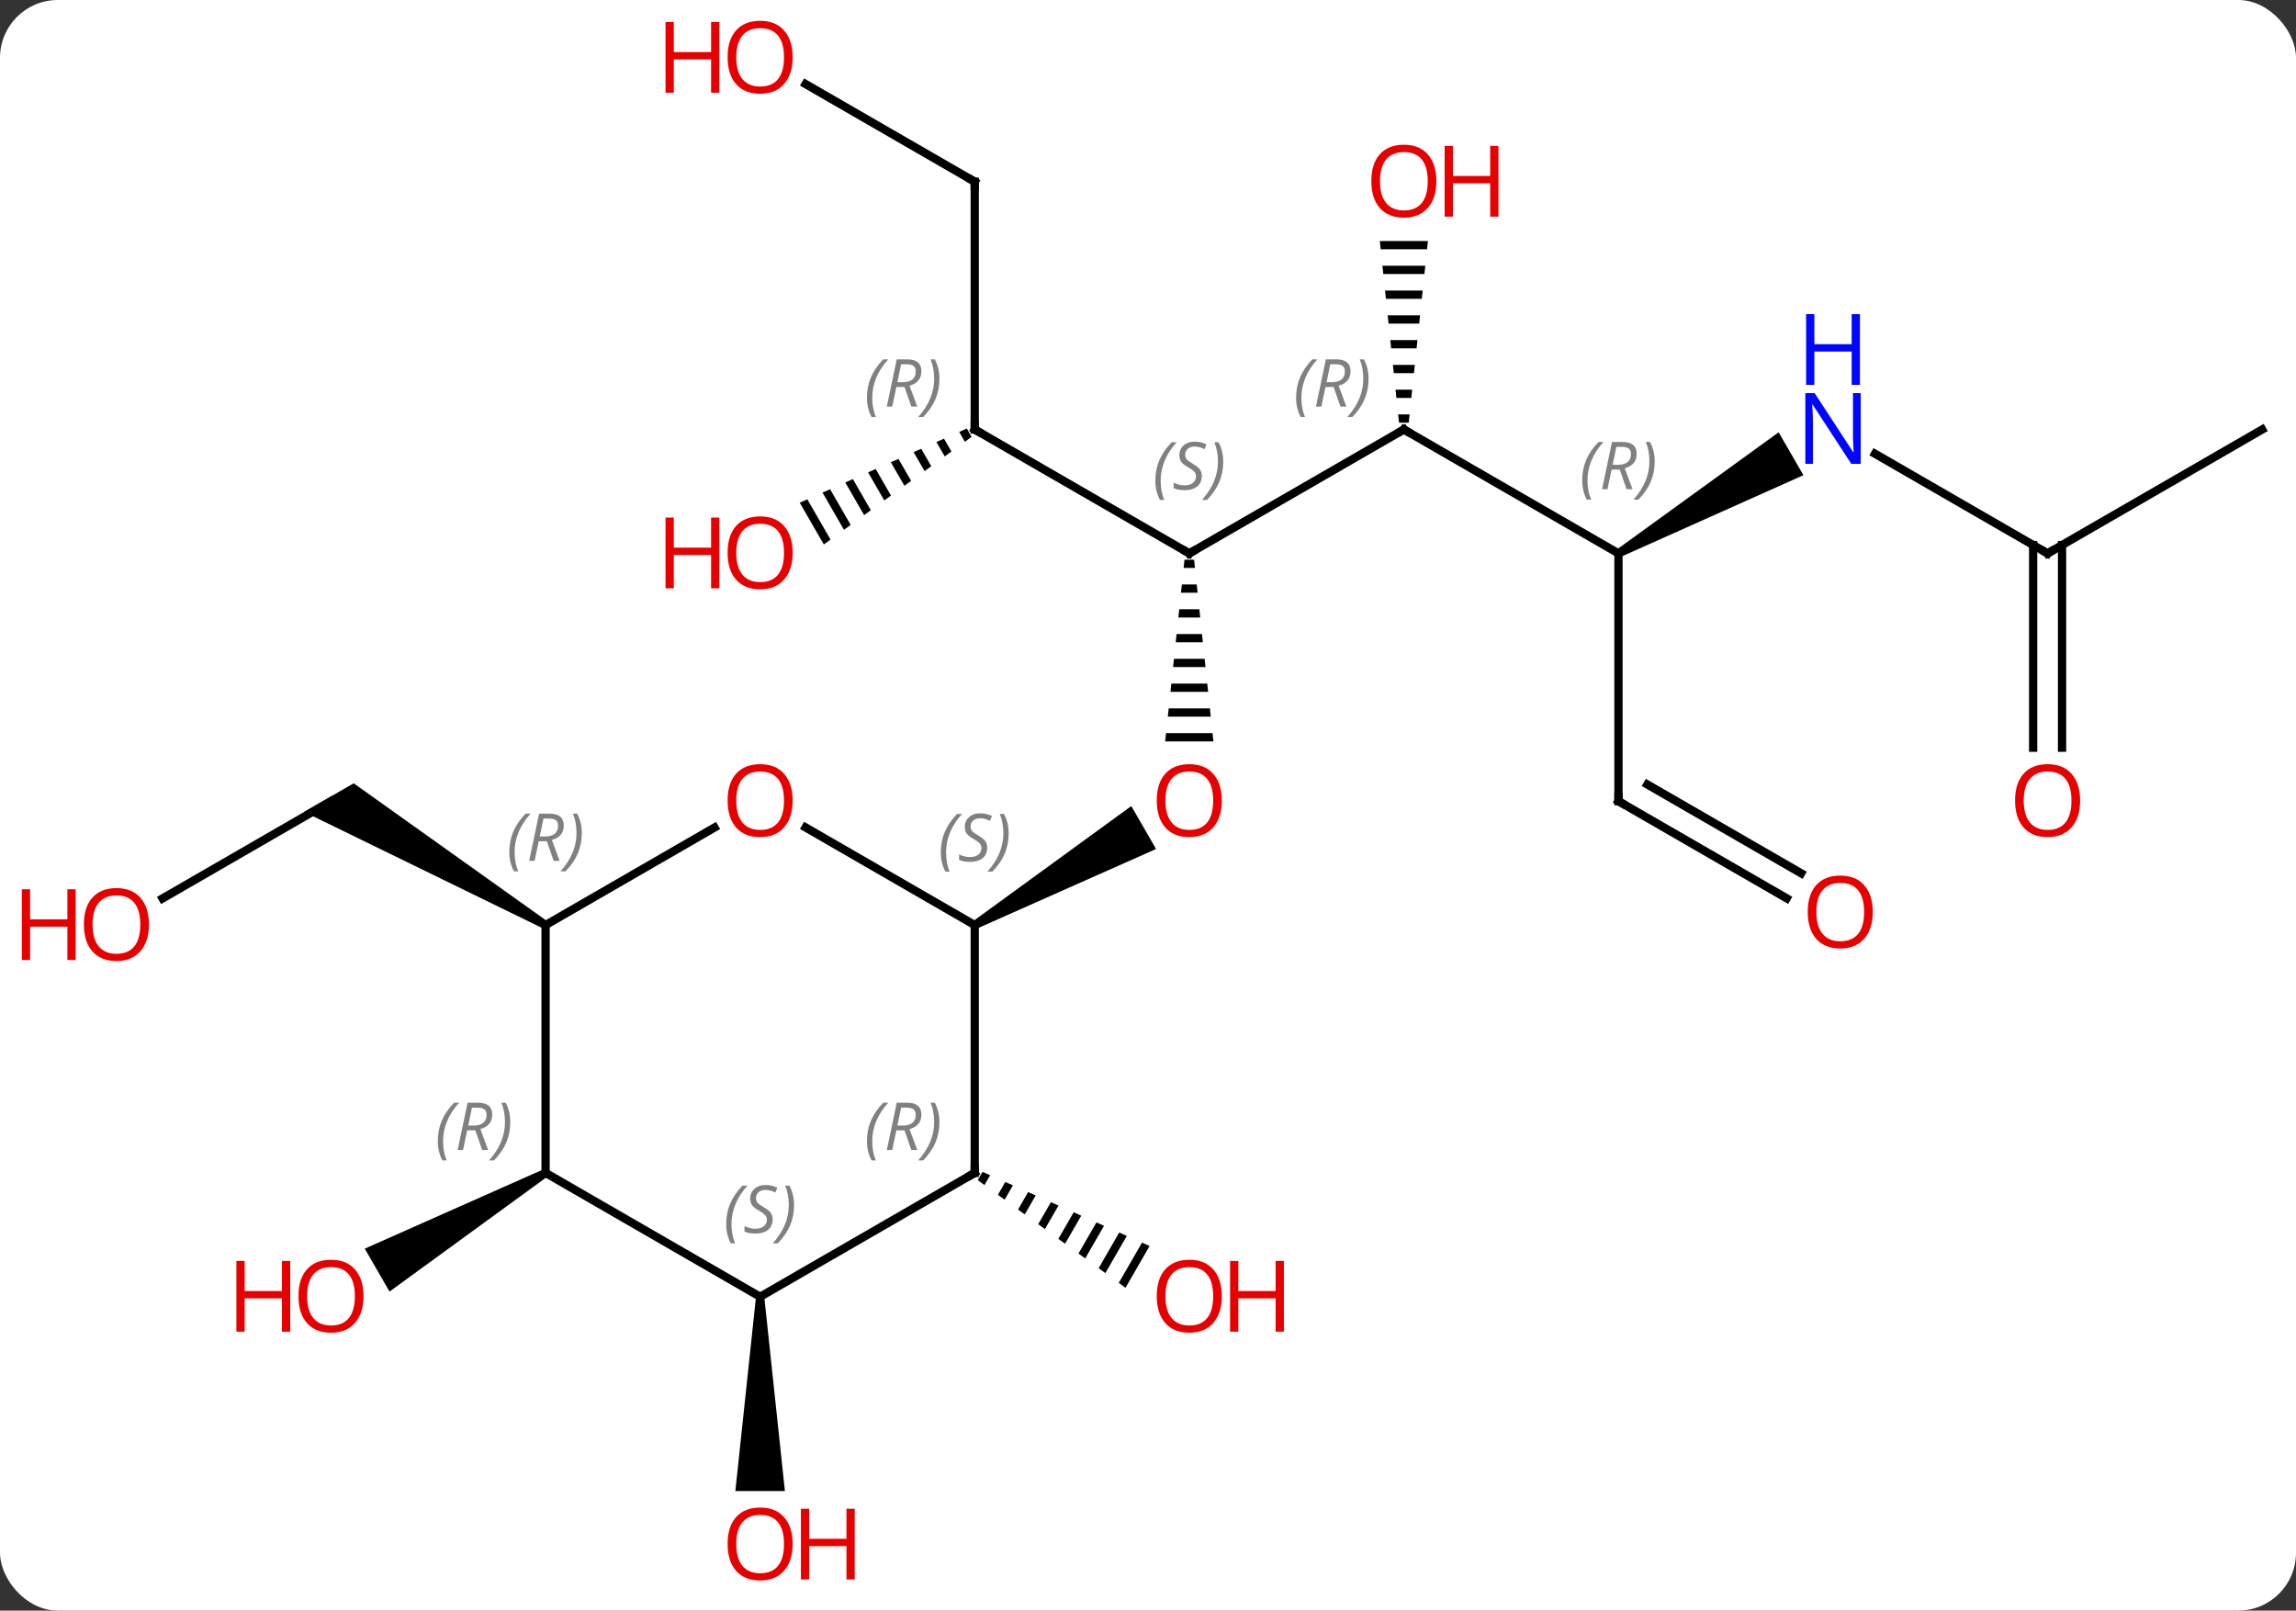 <svg width="278" viewBox="0 0 278 195" style="fill-opacity:1; color-rendering:auto; color-interpolation:auto; text-rendering:auto; stroke:black; stroke-linecap:square; stroke-miterlimit:10; shape-rendering:auto; stroke-opacity:1; fill:black; stroke-dasharray:none; font-weight:normal; stroke-width:1; font-family:'Open Sans'; font-style:normal; stroke-linejoin:miter; font-size:12; stroke-dashoffset:0; image-rendering:auto;" height="195" class="cas-substance-image" xmlns:xlink="http://www.w3.org/1999/xlink" xmlns="http://www.w3.org/2000/svg"><rect x="0" y="0" width="278" height="195" fill="#333333" stroke="none"/><svg class="cas-substance-single-component"><rect y="0" x="0" width="278" stroke="none" ry="7" rx="7" height="195" fill="white" class="cas-substance-group"/><svg y="0" x="0" width="278" viewBox="0 0 278 195" style="fill:black;" height="195" class="cas-substance-single-component-image"><svg><g><g transform="translate(144,97)" style="text-rendering:geometricPrecision; color-rendering:optimizeQuality; color-interpolation:linearRGB; stroke-linecap:butt; image-rendering:optimizeQuality;"><path style="stroke:none;" d="M-0.581 -29.238 L-0.687 -28.238 L0.687 -28.238 L0.581 -29.238 ZM-0.9 -26.238 L-1.006 -25.238 L1.006 -25.238 L0.9 -26.238 ZM-1.219 -23.238 L-1.325 -22.238 L1.325 -22.238 L1.219 -23.238 ZM-1.537 -20.238 L-1.644 -19.238 L1.644 -19.238 L1.537 -20.238 ZM-1.856 -17.238 L-1.963 -16.238 L1.963 -16.238 L1.856 -17.238 ZM-2.175 -14.238 L-2.281 -13.238 L2.281 -13.238 L2.175 -14.238 ZM-2.494 -11.238 L-2.6 -10.238 L2.6 -10.238 L2.494 -11.238 ZM-2.813 -8.238 L-2.919 -7.238 L2.919 -7.238 L2.813 -8.238 Z"/><path style="stroke:none;" d="M-25.73 15.433 L-26.23 14.567 L-7.023 0.591 L-4.023 5.787 Z"/><line y2="-45" y1="-30" x2="25.98" x1="0" style="fill:none;"/><line y2="-45" y1="-30" x2="-25.98" x1="0" style="fill:none;"/><line y2="-30" y1="-45" x2="51.963" x1="25.98" style="fill:none;"/><path style="stroke:none;" d="M23.067 -67.824 L23.173 -66.824 L28.787 -66.824 L28.893 -67.824 ZM23.384 -64.824 L23.49 -63.824 L28.47 -63.824 L28.576 -64.824 ZM23.701 -61.824 L23.807 -60.824 L28.153 -60.824 L28.259 -61.824 ZM24.019 -58.824 L24.124 -57.824 L27.836 -57.824 L27.941 -58.824 ZM24.336 -55.824 L24.441 -54.824 L27.519 -54.824 L27.624 -55.824 ZM24.653 -52.824 L24.759 -51.824 L27.201 -51.824 L27.307 -52.824 ZM24.97 -49.824 L25.076 -48.824 L26.884 -48.824 L26.99 -49.824 ZM25.287 -46.824 L25.393 -45.824 L26.567 -45.824 L26.673 -46.824 Z"/><line y2="-75" y1="-45" x2="-25.98" x1="-25.98" style="fill:none;"/><path style="stroke:none;" d="M-26.942 -45.117 L-27.861 -44.709 L-27.861 -44.709 L-27.174 -43.516 L-27.174 -43.516 L-26.36 -44.108 L-26.36 -44.108 L-26.942 -45.117 ZM-29.7 -43.892 L-30.619 -43.484 L-30.619 -43.484 L-29.613 -41.74 L-29.613 -41.74 L-28.8 -42.332 L-28.8 -42.332 L-29.7 -43.892 ZM-32.458 -42.668 L-33.377 -42.26 L-33.377 -42.26 L-32.053 -39.963 L-32.053 -39.963 L-31.24 -40.555 L-31.24 -40.555 L-32.458 -42.668 ZM-35.216 -41.444 L-36.136 -41.036 L-36.136 -41.036 L-34.493 -38.187 L-34.493 -38.187 L-33.679 -38.779 L-33.679 -38.779 L-35.216 -41.444 ZM-37.974 -40.219 L-38.893 -39.811 L-36.932 -36.411 L-36.932 -36.411 L-36.119 -37.003 L-36.119 -37.003 L-37.974 -40.219 ZM-40.732 -38.995 L-41.651 -38.587 L-41.651 -38.587 L-39.372 -34.634 L-39.372 -34.634 L-38.559 -35.227 L-38.559 -35.227 L-40.732 -38.995 ZM-43.49 -37.771 L-44.409 -37.362 L-44.409 -37.362 L-41.812 -32.858 L-41.812 -32.858 L-40.999 -33.45 L-43.49 -37.771 ZM-46.248 -36.546 L-47.167 -36.138 L-44.252 -31.082 L-44.252 -31.082 L-43.438 -31.674 L-46.248 -36.546 Z"/><path style="stroke:none;" d="M52.213 -29.567 L51.713 -30.433 L71.359 -44.663 L74.359 -39.467 Z"/><line y2="0" y1="-30" x2="51.963" x1="51.963" style="fill:none;"/><line y2="-86.822" y1="-75" x2="-46.458" x1="-25.98" style="fill:none;"/><line y2="-30" y1="-42.065" x2="103.923" x1="83.027" style="fill:none;"/><line y2="11.759" y1="0" x2="72.329" x1="51.963" style="fill:none;"/><line y2="8.727" y1="-2.021" x2="74.079" x1="55.463" style="fill:none;"/><line y2="-45" y1="-30" x2="129.903" x1="103.923" style="fill:none;"/><line y2="-6.477" y1="-31.01" x2="102.173" x1="102.173" style="fill:none;"/><line y2="-6.477" y1="-31.01" x2="105.673" x1="105.673" style="fill:none;"/><path style="stroke:none;" d="M-25.033 44.876 L-25.613 45.882 L-25.613 45.882 L-24.8 46.475 L-24.114 45.284 L-25.033 44.876 ZM-22.275 46.1 L-23.174 47.659 L-23.174 47.659 L-22.36 48.252 L-22.36 48.252 L-21.355 46.508 L-21.355 46.508 L-22.275 46.1 ZM-19.517 47.325 L-20.734 49.436 L-20.734 49.436 L-19.921 50.028 L-19.921 50.028 L-18.597 47.733 L-18.597 47.733 L-19.517 47.325 ZM-16.758 48.549 L-18.295 51.213 L-18.295 51.213 L-17.482 51.805 L-17.482 51.805 L-15.839 48.957 L-15.839 48.957 L-16.758 48.549 ZM-14 49.773 L-15.855 52.99 L-15.855 52.99 L-15.042 53.582 L-15.042 53.582 L-13.081 50.181 L-13.081 50.181 L-14 49.773 ZM-11.242 50.997 L-13.416 54.767 L-13.416 54.767 L-12.603 55.359 L-12.603 55.359 L-10.323 51.405 L-10.323 51.405 L-11.242 50.997 ZM-8.484 52.221 L-10.976 56.544 L-10.163 57.136 L-10.163 57.136 L-7.564 52.629 L-7.564 52.629 L-8.484 52.221 ZM-5.726 53.445 L-8.537 58.32 L-8.537 58.32 L-7.724 58.913 L-7.724 58.913 L-4.806 53.853 L-4.806 53.853 L-5.726 53.445 Z"/><line y2="11.774" y1="0" x2="-124.316" x1="-103.923" style="fill:none;"/><path style="stroke:none;" d="M-77.693 14.567 L-78.193 15.433 L-107.173 1.299 L-101.173 -2.165 Z"/><path style="stroke:none;" d="M-52.463 60 L-51.463 60 L-48.963 83.523 L-54.963 83.523 Z"/><path style="stroke:none;" d="M-78.193 44.567 L-77.693 45.433 L-96.835 59.372 L-99.835 54.176 Z"/><line y2="3.178" y1="15" x2="-46.458" x1="-25.98" style="fill:none;"/><line y2="45" y1="15" x2="-25.98" x1="-25.98" style="fill:none;"/><line y2="15" y1="3.189" x2="-77.943" x1="-57.486" style="fill:none;"/><line y2="60" y1="45" x2="-51.963" x1="-25.98" style="fill:none;"/><line y2="45" y1="15" x2="-77.943" x1="-77.943" style="fill:none;"/><line y2="45" y1="60" x2="-77.943" x1="-51.963" style="fill:none;"/></g><g transform="translate(144,97)" style="fill:rgb(230,0,0); text-rendering:geometricPrecision; color-rendering:optimizeQuality; image-rendering:optimizeQuality; font-family:'Open Sans'; stroke:rgb(230,0,0); color-interpolation:linearRGB;"><path style="stroke:none;" d="M3.938 -0.07 Q3.938 1.992 2.898 3.172 Q1.859 4.352 0.016 4.352 Q-1.875 4.352 -2.906 3.188 Q-3.938 2.023 -3.938 -0.086 Q-3.938 -2.18 -2.906 -3.328 Q-1.875 -4.477 0.016 -4.477 Q1.875 -4.477 2.906 -3.305 Q3.938 -2.133 3.938 -0.07 ZM-2.891 -0.07 Q-2.891 1.664 -2.148 2.57 Q-1.406 3.477 0.016 3.477 Q1.438 3.477 2.164 2.578 Q2.891 1.68 2.891 -0.07 Q2.891 -1.805 2.164 -2.695 Q1.438 -3.586 0.016 -3.586 Q-1.406 -3.586 -2.148 -2.688 Q-2.891 -1.789 -2.891 -0.07 Z"/></g><g transform="translate(144,97)" style="stroke-linecap:butt; text-rendering:geometricPrecision; color-rendering:optimizeQuality; image-rendering:optimizeQuality; font-family:'Open Sans'; color-interpolation:linearRGB; stroke-miterlimit:5;"><path style="fill:none;" d="M0.433 -30.25 L0 -30 L-0.433 -30.25"/></g><g transform="translate(144,97)" style="stroke-linecap:butt; font-size:8.4px; fill:gray; text-rendering:geometricPrecision; image-rendering:optimizeQuality; color-rendering:optimizeQuality; font-family:'Open Sans'; font-style:italic; stroke:gray; color-interpolation:linearRGB; stroke-miterlimit:5;"><path style="stroke:none;" d="M-4.109 -38.797 Q-4.109 -40.125 -3.64 -41.25 Q-3.171 -42.375 -2.14 -43.453 L-1.53 -43.453 Q-2.499 -42.391 -2.983 -41.219 Q-3.468 -40.047 -3.468 -38.812 Q-3.468 -37.484 -3.03 -36.469 L-3.546 -36.469 Q-4.109 -37.5 -4.109 -38.797 ZM1.514 -39.391 Q1.514 -38.562 0.967 -38.109 Q0.42 -37.656 -0.58 -37.656 Q-0.986 -37.656 -1.298 -37.711 Q-1.611 -37.766 -1.892 -37.906 L-1.892 -38.562 Q-1.267 -38.234 -0.564 -38.234 Q0.061 -38.234 0.436 -38.531 Q0.811 -38.828 0.811 -39.344 Q0.811 -39.656 0.608 -39.883 Q0.405 -40.109 -0.158 -40.438 Q-0.752 -40.766 -0.978 -41.094 Q-1.205 -41.422 -1.205 -41.875 Q-1.205 -42.609 -0.689 -43.07 Q-0.173 -43.531 0.67 -43.531 Q1.045 -43.531 1.381 -43.453 Q1.717 -43.375 2.092 -43.203 L1.827 -42.609 Q1.577 -42.766 1.256 -42.852 Q0.936 -42.938 0.67 -42.938 Q0.139 -42.938 -0.181 -42.664 Q-0.502 -42.391 -0.502 -41.922 Q-0.502 -41.719 -0.431 -41.57 Q-0.361 -41.422 -0.22 -41.289 Q-0.08 -41.156 0.342 -40.906 Q0.905 -40.562 1.108 -40.367 Q1.311 -40.172 1.413 -39.938 Q1.514 -39.703 1.514 -39.391 ZM4.109 -41.109 Q4.109 -39.781 3.632 -38.648 Q3.155 -37.516 2.14 -36.469 L1.53 -36.469 Q3.468 -38.625 3.468 -41.109 Q3.468 -42.438 3.03 -43.453 L3.546 -43.453 Q4.109 -42.391 4.109 -41.109 Z"/><path style="fill:none; stroke:black;" d="M25.547 -44.75 L25.98 -45 L26.413 -44.75"/><path style="stroke:none;" d="M12.931 -48.836 Q12.931 -50.164 13.4 -51.289 Q13.868 -52.414 14.9 -53.492 L15.509 -53.492 Q14.54 -52.43 14.056 -51.258 Q13.572 -50.086 13.572 -48.852 Q13.572 -47.523 14.009 -46.508 L13.493 -46.508 Q12.931 -47.539 12.931 -48.836 ZM16.491 -50.148 L15.991 -47.773 L15.335 -47.773 L16.538 -53.492 L17.788 -53.492 Q19.522 -53.492 19.522 -52.055 Q19.522 -50.695 18.085 -50.305 L19.022 -47.773 L18.304 -47.773 L17.476 -50.148 L16.491 -50.148 ZM17.069 -52.898 Q16.679 -50.977 16.616 -50.727 L17.272 -50.727 Q18.022 -50.727 18.429 -51.055 Q18.835 -51.383 18.835 -52.008 Q18.835 -52.477 18.577 -52.687 Q18.319 -52.898 17.726 -52.898 L17.069 -52.898 ZM21.708 -51.148 Q21.708 -49.82 21.232 -48.687 Q20.755 -47.555 19.74 -46.508 L19.13 -46.508 Q21.068 -48.664 21.068 -51.148 Q21.068 -52.477 20.63 -53.492 L21.146 -53.492 Q21.708 -52.43 21.708 -51.148 Z"/><path style="fill:none; stroke:black;" d="M-25.547 -44.75 L-25.98 -45 L-25.98 -45.5"/><path style="stroke:none;" d="M-39.029 -48.836 Q-39.029 -50.164 -38.56 -51.289 Q-38.092 -52.414 -37.06 -53.492 L-36.451 -53.492 Q-37.42 -52.43 -37.904 -51.258 Q-38.388 -50.086 -38.388 -48.852 Q-38.388 -47.523 -37.951 -46.508 L-38.467 -46.508 Q-39.029 -47.539 -39.029 -48.836 ZM-35.469 -50.148 L-35.969 -47.773 L-36.625 -47.773 L-35.422 -53.492 L-34.172 -53.492 Q-32.438 -53.492 -32.438 -52.055 Q-32.438 -50.695 -33.875 -50.305 L-32.938 -47.773 L-33.656 -47.773 L-34.484 -50.148 L-35.469 -50.148 ZM-34.891 -52.898 Q-35.281 -50.977 -35.344 -50.727 L-34.688 -50.727 Q-33.938 -50.727 -33.531 -51.055 Q-33.125 -51.383 -33.125 -52.008 Q-33.125 -52.477 -33.383 -52.687 Q-33.641 -52.898 -34.234 -52.898 L-34.891 -52.898 ZM-30.252 -51.148 Q-30.252 -49.82 -30.728 -48.687 Q-31.205 -47.555 -32.22 -46.508 L-32.83 -46.508 Q-30.892 -48.664 -30.892 -51.148 Q-30.892 -52.477 -31.33 -53.492 L-30.814 -53.492 Q-30.252 -52.43 -30.252 -51.148 Z"/><path style="stroke:none;" d="M47.574 -38.836 Q47.574 -40.164 48.043 -41.289 Q48.512 -42.414 49.543 -43.492 L50.152 -43.492 Q49.184 -42.43 48.699 -41.258 Q48.215 -40.086 48.215 -38.852 Q48.215 -37.523 48.652 -36.508 L48.137 -36.508 Q47.574 -37.539 47.574 -38.836 ZM51.134 -40.148 L50.634 -37.773 L49.978 -37.773 L51.181 -43.492 L52.431 -43.492 Q54.165 -43.492 54.165 -42.055 Q54.165 -40.695 52.728 -40.305 L53.665 -37.773 L52.947 -37.773 L52.118 -40.148 L51.134 -40.148 ZM51.712 -42.898 Q51.322 -40.977 51.259 -40.727 L51.915 -40.727 Q52.665 -40.727 53.072 -41.055 Q53.478 -41.383 53.478 -42.008 Q53.478 -42.477 53.22 -42.688 Q52.962 -42.898 52.368 -42.898 L51.712 -42.898 ZM56.351 -41.148 Q56.351 -39.82 55.875 -38.688 Q55.398 -37.555 54.383 -36.508 L53.773 -36.508 Q55.711 -38.664 55.711 -41.148 Q55.711 -42.477 55.273 -43.492 L55.789 -43.492 Q56.351 -42.43 56.351 -41.148 Z"/></g><g transform="translate(144,97)" style="stroke-linecap:butt; fill:rgb(230,0,0); text-rendering:geometricPrecision; color-rendering:optimizeQuality; image-rendering:optimizeQuality; font-family:'Open Sans'; stroke:rgb(230,0,0); color-interpolation:linearRGB; stroke-miterlimit:5;"><path style="stroke:none;" d="M29.918 -75.07 Q29.918 -73.008 28.878 -71.828 Q27.839 -70.648 25.996 -70.648 Q24.105 -70.648 23.074 -71.812 Q22.043 -72.977 22.043 -75.086 Q22.043 -77.18 23.074 -78.328 Q24.105 -79.477 25.996 -79.477 Q27.855 -79.477 28.886 -78.305 Q29.918 -77.133 29.918 -75.07 ZM23.089 -75.07 Q23.089 -73.336 23.832 -72.43 Q24.574 -71.523 25.996 -71.523 Q27.418 -71.523 28.144 -72.422 Q28.871 -73.32 28.871 -75.07 Q28.871 -76.805 28.144 -77.695 Q27.418 -78.586 25.996 -78.586 Q24.574 -78.586 23.832 -77.688 Q23.089 -76.789 23.089 -75.07 Z"/><path style="stroke:none;" d="M37.433 -70.773 L36.433 -70.773 L36.433 -74.805 L31.918 -74.805 L31.918 -70.773 L30.918 -70.773 L30.918 -79.336 L31.918 -79.336 L31.918 -75.695 L36.433 -75.695 L36.433 -79.336 L37.433 -79.336 L37.433 -70.773 Z"/><path style="fill:none; stroke:black;" d="M-25.98 -74.5 L-25.98 -75 L-26.413 -75.25"/><path style="stroke:none;" d="M-48.026 -30.07 Q-48.026 -28.008 -49.065 -26.828 Q-50.104 -25.648 -51.947 -25.648 Q-53.838 -25.648 -54.869 -26.812 Q-55.901 -27.977 -55.901 -30.086 Q-55.901 -32.18 -54.869 -33.328 Q-53.838 -34.477 -51.947 -34.477 Q-50.088 -34.477 -49.057 -33.305 Q-48.026 -32.133 -48.026 -30.07 ZM-54.854 -30.07 Q-54.854 -28.336 -54.111 -27.43 Q-53.369 -26.523 -51.947 -26.523 Q-50.526 -26.523 -49.799 -27.422 Q-49.072 -28.32 -49.072 -30.07 Q-49.072 -31.805 -49.799 -32.695 Q-50.526 -33.586 -51.947 -33.586 Q-53.369 -33.586 -54.111 -32.688 Q-54.854 -31.789 -54.854 -30.07 Z"/><path style="stroke:none;" d="M-56.901 -25.773 L-57.901 -25.773 L-57.901 -29.805 L-62.416 -29.805 L-62.416 -25.773 L-63.416 -25.773 L-63.416 -34.336 L-62.416 -34.336 L-62.416 -30.695 L-57.901 -30.695 L-57.901 -34.336 L-56.901 -34.336 L-56.901 -25.773 Z"/><path style="fill:rgb(0,5,255); stroke:none;" d="M81.295 -40.844 L80.154 -40.844 L75.466 -48.031 L75.42 -48.031 Q75.513 -46.766 75.513 -45.719 L75.513 -40.844 L74.591 -40.844 L74.591 -49.406 L75.716 -49.406 L80.388 -42.25 L80.435 -42.25 Q80.435 -42.406 80.388 -43.266 Q80.341 -44.125 80.357 -44.5 L80.357 -49.406 L81.295 -49.406 L81.295 -40.844 Z"/><path style="fill:rgb(0,5,255); stroke:none;" d="M81.201 -50.406 L80.201 -50.406 L80.201 -54.438 L75.685 -54.438 L75.685 -50.406 L74.685 -50.406 L74.685 -58.969 L75.685 -58.969 L75.685 -55.328 L80.201 -55.328 L80.201 -58.969 L81.201 -58.969 L81.201 -50.406 Z"/><path style="fill:none; stroke:black;" d="M51.963 -0.5 L51.963 0 L52.396 0.25"/><path style="stroke:none;" d="M-48.026 -90.07 Q-48.026 -88.008 -49.065 -86.828 Q-50.104 -85.648 -51.947 -85.648 Q-53.838 -85.648 -54.869 -86.812 Q-55.901 -87.977 -55.901 -90.086 Q-55.901 -92.18 -54.869 -93.328 Q-53.838 -94.477 -51.947 -94.477 Q-50.088 -94.477 -49.057 -93.305 Q-48.026 -92.133 -48.026 -90.07 ZM-54.854 -90.07 Q-54.854 -88.336 -54.111 -87.43 Q-53.369 -86.523 -51.947 -86.523 Q-50.526 -86.523 -49.799 -87.422 Q-49.072 -88.32 -49.072 -90.07 Q-49.072 -91.805 -49.799 -92.695 Q-50.526 -93.586 -51.947 -93.586 Q-53.369 -93.586 -54.111 -92.688 Q-54.854 -91.789 -54.854 -90.07 Z"/><path style="stroke:none;" d="M-56.901 -85.773 L-57.901 -85.773 L-57.901 -89.805 L-62.416 -89.805 L-62.416 -85.773 L-63.416 -85.773 L-63.416 -94.336 L-62.416 -94.336 L-62.416 -90.695 L-57.901 -90.695 L-57.901 -94.336 L-56.901 -94.336 L-56.901 -85.773 Z"/><path style="fill:none; stroke:black;" d="M103.49 -30.25 L103.923 -30 L104.356 -30.25"/><path transform="translate(0.875,-1.516)" style="stroke:none;" d="M81.88 14.93 Q81.88 16.992 80.841 18.172 Q79.802 19.352 77.959 19.352 Q76.068 19.352 75.037 18.188 Q74.005 17.023 74.005 14.914 Q74.005 12.82 75.037 11.672 Q76.068 10.523 77.959 10.523 Q79.818 10.523 80.849 11.695 Q81.88 12.867 81.88 14.93 ZM75.052 14.93 Q75.052 16.664 75.795 17.57 Q76.537 18.477 77.959 18.477 Q79.38 18.477 80.107 17.578 Q80.834 16.68 80.834 14.93 Q80.834 13.195 80.107 12.305 Q79.38 11.414 77.959 11.414 Q76.537 11.414 75.795 12.312 Q75.052 13.211 75.052 14.93 Z"/></g><g transform="matrix(1,0,0,1,144,97)" style="stroke-linecap:butt; fill:rgb(230,0,0); text-rendering:geometricPrecision; color-rendering:optimizeQuality; image-rendering:optimizeQuality; font-family:'Open Sans'; stroke:rgb(230,0,0); color-interpolation:linearRGB; stroke-miterlimit:5;"><path style="stroke:none;" d="M107.861 -0.07 Q107.861 1.992 106.821 3.172 Q105.782 4.352 103.939 4.352 Q102.048 4.352 101.017 3.188 Q99.986 2.023 99.986 -0.086 Q99.986 -2.18 101.017 -3.328 Q102.048 -4.477 103.939 -4.477 Q105.798 -4.477 106.829 -3.305 Q107.861 -2.133 107.861 -0.07 ZM101.032 -0.07 Q101.032 1.664 101.775 2.57 Q102.517 3.477 103.939 3.477 Q105.361 3.477 106.087 2.578 Q106.814 1.68 106.814 -0.07 Q106.814 -1.805 106.087 -2.695 Q105.361 -3.586 103.939 -3.586 Q102.517 -3.586 101.775 -2.688 Q101.032 -1.789 101.032 -0.07 Z"/><path style="stroke:none;" d="M3.938 59.93 Q3.938 61.992 2.898 63.172 Q1.859 64.352 0.016 64.352 Q-1.875 64.352 -2.906 63.188 Q-3.938 62.023 -3.938 59.914 Q-3.938 57.82 -2.906 56.672 Q-1.875 55.523 0.016 55.523 Q1.875 55.523 2.906 56.695 Q3.938 57.867 3.938 59.93 ZM-2.891 59.93 Q-2.891 61.664 -2.148 62.57 Q-1.406 63.477 0.016 63.477 Q1.438 63.477 2.164 62.578 Q2.891 61.68 2.891 59.93 Q2.891 58.195 2.164 57.305 Q1.438 56.414 0.016 56.414 Q-1.406 56.414 -2.148 57.312 Q-2.891 58.211 -2.891 59.93 Z"/><path style="stroke:none;" d="M11.453 64.227 L10.453 64.227 L10.453 60.195 L5.938 60.195 L5.938 64.227 L4.938 64.227 L4.938 55.664 L5.938 55.664 L5.938 59.305 L10.453 59.305 L10.453 55.664 L11.453 55.664 L11.453 64.227 Z"/><path style="stroke:none;" d="M-125.966 14.93 Q-125.966 16.992 -127.005 18.172 Q-128.044 19.352 -129.887 19.352 Q-131.778 19.352 -132.809 18.188 Q-133.84 17.023 -133.84 14.914 Q-133.84 12.82 -132.809 11.672 Q-131.778 10.523 -129.887 10.523 Q-128.028 10.523 -126.997 11.695 Q-125.966 12.867 -125.966 14.93 ZM-132.794 14.93 Q-132.794 16.664 -132.051 17.57 Q-131.309 18.477 -129.887 18.477 Q-128.465 18.477 -127.739 17.578 Q-127.012 16.68 -127.012 14.93 Q-127.012 13.195 -127.739 12.305 Q-128.465 11.414 -129.887 11.414 Q-131.309 11.414 -132.051 12.312 Q-132.794 13.211 -132.794 14.93 Z"/><path style="stroke:none;" d="M-134.84 19.227 L-135.84 19.227 L-135.84 15.195 L-140.356 15.195 L-140.356 19.227 L-141.356 19.227 L-141.356 10.664 L-140.356 10.664 L-140.356 14.305 L-135.84 14.305 L-135.84 10.664 L-134.84 10.664 L-134.84 19.227 Z"/><path style="stroke:none;" d="M-48.026 89.93 Q-48.026 91.992 -49.065 93.172 Q-50.104 94.352 -51.947 94.352 Q-53.838 94.352 -54.869 93.188 Q-55.901 92.023 -55.901 89.914 Q-55.901 87.82 -54.869 86.672 Q-53.838 85.523 -51.947 85.523 Q-50.088 85.523 -49.057 86.695 Q-48.026 87.867 -48.026 89.93 ZM-54.854 89.93 Q-54.854 91.664 -54.111 92.57 Q-53.369 93.477 -51.947 93.477 Q-50.526 93.477 -49.799 92.578 Q-49.072 91.68 -49.072 89.93 Q-49.072 88.195 -49.799 87.305 Q-50.526 86.414 -51.947 86.414 Q-53.369 86.414 -54.111 87.312 Q-54.854 88.211 -54.854 89.93 Z"/><path style="stroke:none;" d="M-40.51 94.227 L-41.51 94.227 L-41.51 90.195 L-46.026 90.195 L-46.026 94.227 L-47.026 94.227 L-47.026 85.664 L-46.026 85.664 L-46.026 89.305 L-41.51 89.305 L-41.51 85.664 L-40.51 85.664 L-40.51 94.227 Z"/><path style="stroke:none;" d="M-99.986 59.93 Q-99.986 61.992 -101.025 63.172 Q-102.064 64.352 -103.907 64.352 Q-105.798 64.352 -106.829 63.188 Q-107.861 62.023 -107.861 59.914 Q-107.861 57.82 -106.829 56.672 Q-105.798 55.523 -103.907 55.523 Q-102.048 55.523 -101.017 56.695 Q-99.986 57.867 -99.986 59.93 ZM-106.814 59.93 Q-106.814 61.664 -106.071 62.57 Q-105.329 63.477 -103.907 63.477 Q-102.486 63.477 -101.759 62.578 Q-101.032 61.68 -101.032 59.93 Q-101.032 58.195 -101.759 57.305 Q-102.486 56.414 -103.907 56.414 Q-105.329 56.414 -106.071 57.312 Q-106.814 58.211 -106.814 59.93 Z"/><path style="stroke:none;" d="M-108.861 64.227 L-109.861 64.227 L-109.861 60.195 L-114.376 60.195 L-114.376 64.227 L-115.376 64.227 L-115.376 55.664 L-114.376 55.664 L-114.376 59.305 L-109.861 59.305 L-109.861 55.664 L-108.861 55.664 L-108.861 64.227 Z"/></g><g transform="matrix(1,0,0,1,144,97)" style="stroke-linecap:butt; font-size:8.4px; fill:gray; text-rendering:geometricPrecision; image-rendering:optimizeQuality; color-rendering:optimizeQuality; font-family:'Open Sans'; font-style:italic; stroke:gray; color-interpolation:linearRGB; stroke-miterlimit:5;"><path style="stroke:none;" d="M-30.089 6.203 Q-30.089 4.875 -29.62 3.75 Q-29.151 2.625 -28.12 1.547 L-27.511 1.547 Q-28.479 2.609 -28.964 3.781 Q-29.448 4.953 -29.448 6.188 Q-29.448 7.516 -29.011 8.531 L-29.526 8.531 Q-30.089 7.5 -30.089 6.203 ZM-24.466 5.609 Q-24.466 6.438 -25.013 6.891 Q-25.56 7.344 -26.56 7.344 Q-26.966 7.344 -27.279 7.289 Q-27.591 7.234 -27.872 7.094 L-27.872 6.438 Q-27.247 6.766 -26.544 6.766 Q-25.919 6.766 -25.544 6.469 Q-25.169 6.172 -25.169 5.656 Q-25.169 5.344 -25.372 5.117 Q-25.576 4.891 -26.138 4.562 Q-26.732 4.234 -26.958 3.906 Q-27.185 3.578 -27.185 3.125 Q-27.185 2.391 -26.669 1.93 Q-26.154 1.469 -25.31 1.469 Q-24.935 1.469 -24.599 1.547 Q-24.263 1.625 -23.888 1.797 L-24.154 2.391 Q-24.404 2.234 -24.724 2.148 Q-25.044 2.062 -25.31 2.062 Q-25.841 2.062 -26.162 2.336 Q-26.482 2.609 -26.482 3.078 Q-26.482 3.281 -26.412 3.43 Q-26.341 3.578 -26.201 3.711 Q-26.06 3.844 -25.638 4.094 Q-25.076 4.438 -24.872 4.633 Q-24.669 4.828 -24.568 5.062 Q-24.466 5.297 -24.466 5.609 ZM-21.872 3.891 Q-21.872 5.219 -22.348 6.352 Q-22.825 7.484 -23.84 8.531 L-24.45 8.531 Q-22.512 6.375 -22.512 3.891 Q-22.512 2.562 -22.95 1.547 L-22.434 1.547 Q-21.872 2.609 -21.872 3.891 Z"/></g><g transform="matrix(1,0,0,1,144,97)" style="stroke-linecap:butt; fill:rgb(230,0,0); text-rendering:geometricPrecision; color-rendering:optimizeQuality; image-rendering:optimizeQuality; font-family:'Open Sans'; stroke:rgb(230,0,0); color-interpolation:linearRGB; stroke-miterlimit:5;"><path style="stroke:none;" d="M-48.026 -0.07 Q-48.026 1.992 -49.065 3.172 Q-50.104 4.352 -51.947 4.352 Q-53.838 4.352 -54.869 3.188 Q-55.901 2.023 -55.901 -0.086 Q-55.901 -2.18 -54.869 -3.328 Q-53.838 -4.477 -51.947 -4.477 Q-50.088 -4.477 -49.057 -3.305 Q-48.026 -2.133 -48.026 -0.07 ZM-54.854 -0.07 Q-54.854 1.664 -54.111 2.57 Q-53.369 3.477 -51.947 3.477 Q-50.526 3.477 -49.799 2.578 Q-49.072 1.68 -49.072 -0.07 Q-49.072 -1.805 -49.799 -2.695 Q-50.526 -3.586 -51.947 -3.586 Q-53.369 -3.586 -54.111 -2.688 Q-54.854 -1.789 -54.854 -0.07 Z"/><path style="fill:none; stroke:black;" d="M-25.98 44.5 L-25.98 45 L-26.413 45.25"/></g><g transform="matrix(1,0,0,1,144,97)" style="stroke-linecap:butt; font-size:8.4px; fill:gray; text-rendering:geometricPrecision; image-rendering:optimizeQuality; color-rendering:optimizeQuality; font-family:'Open Sans'; font-style:italic; stroke:gray; color-interpolation:linearRGB; stroke-miterlimit:5;"><path style="stroke:none;" d="M-39.029 41.164 Q-39.029 39.836 -38.56 38.711 Q-38.092 37.586 -37.06 36.508 L-36.451 36.508 Q-37.42 37.57 -37.904 38.742 Q-38.388 39.914 -38.388 41.148 Q-38.388 42.477 -37.951 43.492 L-38.467 43.492 Q-39.029 42.461 -39.029 41.164 ZM-35.469 39.852 L-35.969 42.227 L-36.625 42.227 L-35.422 36.508 L-34.172 36.508 Q-32.438 36.508 -32.438 37.945 Q-32.438 39.305 -33.875 39.695 L-32.938 42.227 L-33.656 42.227 L-34.484 39.852 L-35.469 39.852 ZM-34.891 37.102 Q-35.281 39.023 -35.344 39.273 L-34.688 39.273 Q-33.938 39.273 -33.531 38.945 Q-33.125 38.617 -33.125 37.992 Q-33.125 37.523 -33.383 37.313 Q-33.641 37.102 -34.234 37.102 L-34.891 37.102 ZM-30.252 38.852 Q-30.252 40.18 -30.728 41.313 Q-31.205 42.445 -32.22 43.492 L-32.83 43.492 Q-30.892 41.336 -30.892 38.852 Q-30.892 37.523 -31.33 36.508 L-30.814 36.508 Q-30.252 37.57 -30.252 38.852 Z"/><path style="stroke:none;" d="M-82.332 6.164 Q-82.332 4.836 -81.863 3.711 Q-81.394 2.586 -80.363 1.508 L-79.754 1.508 Q-80.722 2.57 -81.207 3.742 Q-81.691 4.914 -81.691 6.148 Q-81.691 7.477 -81.254 8.492 L-81.769 8.492 Q-82.332 7.461 -82.332 6.164 ZM-78.772 4.852 L-79.272 7.227 L-79.928 7.227 L-78.725 1.508 L-77.475 1.508 Q-75.74 1.508 -75.74 2.945 Q-75.74 4.305 -77.178 4.695 L-76.24 7.227 L-76.959 7.227 L-77.787 4.852 L-78.772 4.852 ZM-78.194 2.102 Q-78.584 4.023 -78.647 4.273 L-77.99 4.273 Q-77.24 4.273 -76.834 3.945 Q-76.428 3.617 -76.428 2.992 Q-76.428 2.523 -76.686 2.312 Q-76.944 2.102 -77.537 2.102 L-78.194 2.102 ZM-73.554 3.852 Q-73.554 5.18 -74.031 6.312 Q-74.507 7.445 -75.523 8.492 L-76.132 8.492 Q-74.195 6.336 -74.195 3.852 Q-74.195 2.523 -74.632 1.508 L-74.117 1.508 Q-73.554 2.57 -73.554 3.852 Z"/><path style="stroke:none;" d="M-56.071 51.203 Q-56.071 49.875 -55.602 48.75 Q-55.134 47.625 -54.102 46.547 L-53.493 46.547 Q-54.462 47.609 -54.946 48.781 Q-55.431 49.953 -55.431 51.188 Q-55.431 52.516 -54.993 53.531 L-55.509 53.531 Q-56.071 52.5 -56.071 51.203 ZM-50.449 50.609 Q-50.449 51.438 -50.996 51.891 Q-51.542 52.344 -52.542 52.344 Q-52.949 52.344 -53.261 52.289 Q-53.574 52.234 -53.855 52.094 L-53.855 51.438 Q-53.23 51.766 -52.527 51.766 Q-51.902 51.766 -51.527 51.469 Q-51.152 51.172 -51.152 50.656 Q-51.152 50.344 -51.355 50.117 Q-51.558 49.891 -52.121 49.562 Q-52.714 49.234 -52.941 48.906 Q-53.167 48.578 -53.167 48.125 Q-53.167 47.391 -52.652 46.93 Q-52.136 46.469 -51.292 46.469 Q-50.917 46.469 -50.581 46.547 Q-50.246 46.625 -49.871 46.797 L-50.136 47.391 Q-50.386 47.234 -50.706 47.148 Q-51.027 47.062 -51.292 47.062 Q-51.824 47.062 -52.144 47.336 Q-52.464 47.609 -52.464 48.078 Q-52.464 48.281 -52.394 48.43 Q-52.324 48.578 -52.183 48.711 Q-52.042 48.844 -51.621 49.094 Q-51.058 49.438 -50.855 49.633 Q-50.652 49.828 -50.55 50.062 Q-50.449 50.297 -50.449 50.609 ZM-47.854 48.891 Q-47.854 50.219 -48.331 51.352 Q-48.807 52.484 -49.823 53.531 L-50.432 53.531 Q-48.495 51.375 -48.495 48.891 Q-48.495 47.562 -48.932 46.547 L-48.417 46.547 Q-47.854 47.609 -47.854 48.891 Z"/><path style="stroke:none;" d="M-90.992 41.164 Q-90.992 39.836 -90.523 38.711 Q-90.054 37.586 -89.023 36.508 L-88.414 36.508 Q-89.382 37.57 -89.867 38.742 Q-90.351 39.914 -90.351 41.148 Q-90.351 42.477 -89.914 43.492 L-90.429 43.492 Q-90.992 42.461 -90.992 41.164 ZM-87.432 39.852 L-87.932 42.227 L-88.588 42.227 L-87.385 36.508 L-86.135 36.508 Q-84.4 36.508 -84.4 37.945 Q-84.4 39.305 -85.838 39.695 L-84.9 42.227 L-85.619 42.227 L-86.447 39.852 L-87.432 39.852 ZM-86.854 37.102 Q-87.244 39.023 -87.307 39.273 L-86.65 39.273 Q-85.9 39.273 -85.494 38.945 Q-85.088 38.617 -85.088 37.992 Q-85.088 37.523 -85.346 37.312 Q-85.604 37.102 -86.197 37.102 L-86.854 37.102 ZM-82.215 38.852 Q-82.215 40.18 -82.691 41.312 Q-83.168 42.445 -84.183 43.492 L-84.793 43.492 Q-82.855 41.336 -82.855 38.852 Q-82.855 37.523 -83.293 36.508 L-82.777 36.508 Q-82.215 37.57 -82.215 38.852 Z"/></g></g></svg></svg></svg></svg>